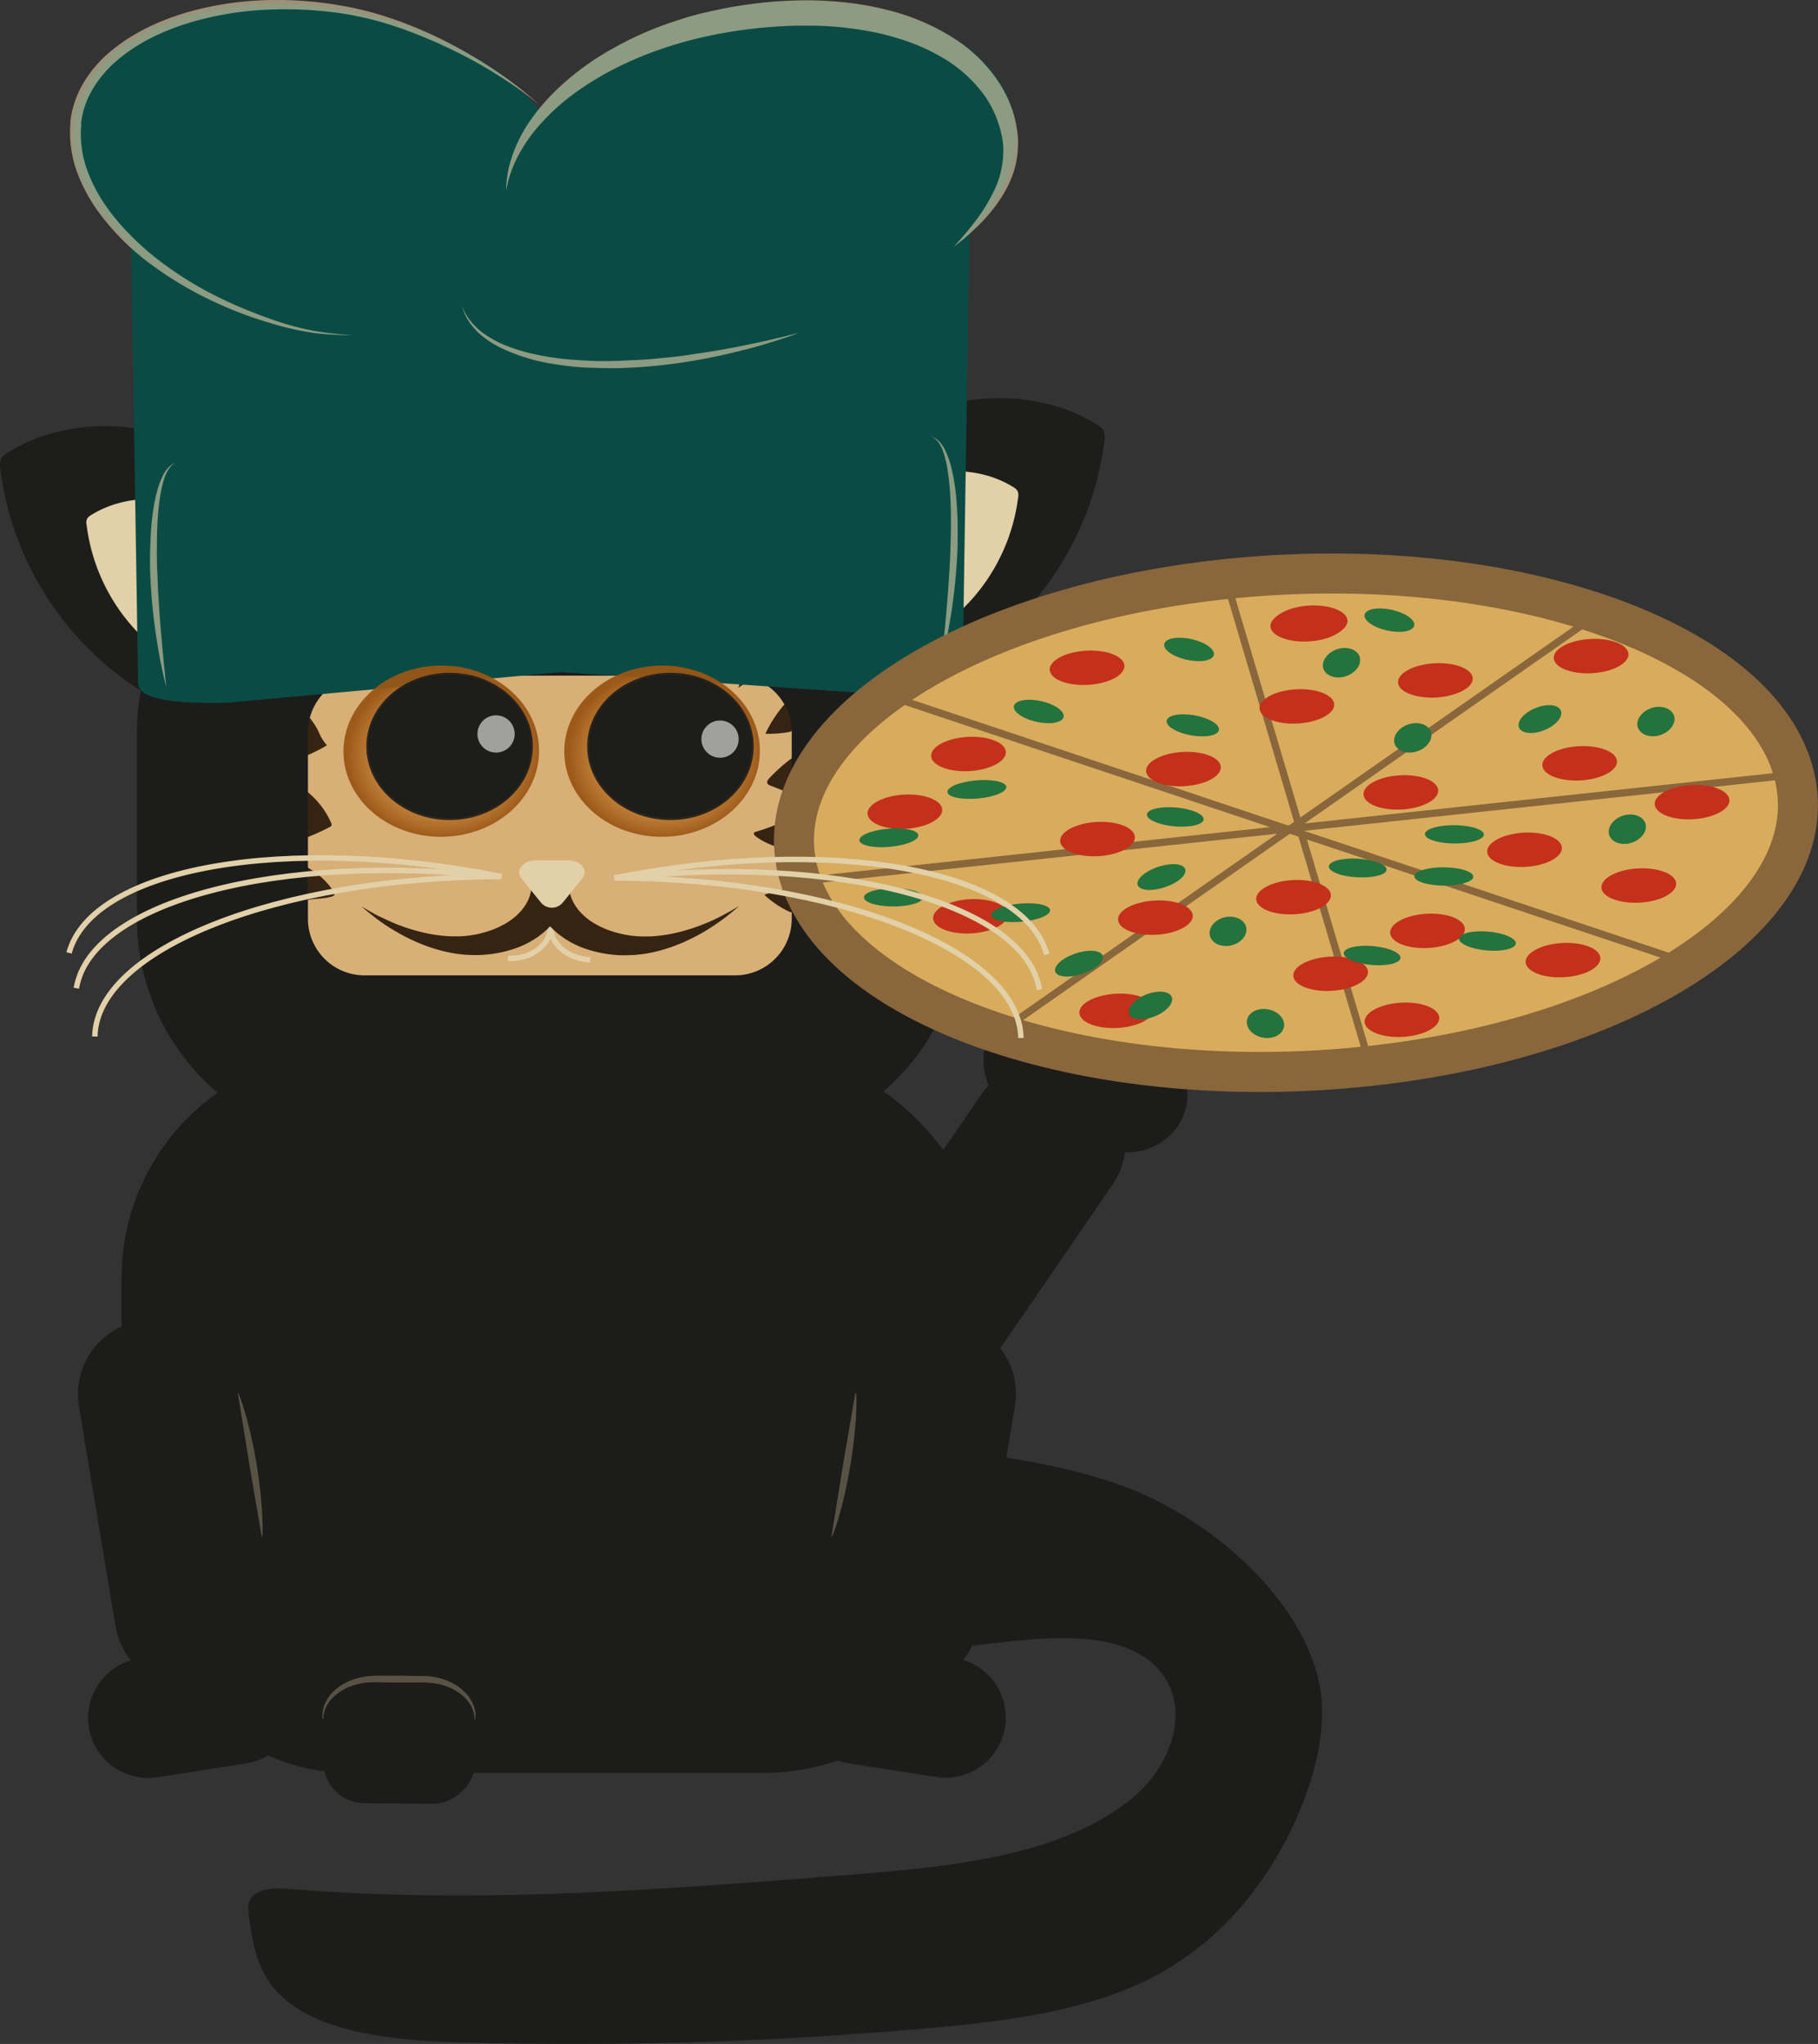 <svg xmlns="http://www.w3.org/2000/svg" xmlns:xlink="http://www.w3.org/1999/xlink" viewBox="0 0 499.82 561.78"><rect x="0" y="0" width="499.82" height="561.78" fill="#333333" stroke="none"/><defs><radialGradient id="a" cx="233.08" cy="234.35" r="24.51" gradientTransform="translate(-21.6 12.72) scale(1.1 0.96)" gradientUnits="userSpaceOnUse"><stop offset=".05" stop-color="#e69325" stop-opacity=".1"/><stop offset=".21" stop-color="#dc8b23" stop-opacity=".2"/><stop offset=".53" stop-color="#c4771e" stop-opacity=".48"/><stop offset=".95" stop-color="#9c5716" stop-opacity=".92"/><stop offset=".98" stop-color="#995515" stop-opacity=".95"/></radialGradient><radialGradient id="c" cx="177.74" cy="233.67" r="24.51" gradientTransform="translate(-21.6 13.37) scale(1.1 0.96)" xlink:href="#a"/><radialGradient id="b" cx="184.32" cy="205.16" r="21.62" gradientUnits="userSpaceOnUse"><stop offset=".14" stop-color="#1d1d1b" stop-opacity=".2"/><stop offset=".77" stop-color="#1d1d1b" stop-opacity=".72"/><stop offset=".95" stop-color="#1d1d1b" stop-opacity=".9"/></radialGradient><radialGradient id="d" cx="123.61" cy="205.16" r="21.62" xlink:href="#b"/></defs><g fill="#e2d0a8"><path d="M170.86 123.62s-.49.32-1.36.77c-.22.11-.47.23-.72.37s-.5.31-.77.48c-.54.32-1.12.68-1.75 1.13s-1.28.92-2 1.42a7.67 7.67 0 0 0-1 .83c-.31.31-.68.56-1 .88l-1 1s-.61.69-.94 1c-.65.67-1.2 1.45-1.78 2.19s-1.09 1.55-1.55 2.37-.92 1.63-1.34 2.43-.78 1.62-1 2.43l-.44 1.17-.37 1.13c-.25.73-.42 1.42-.6 2-.09.31-.16.61-.25.88l-.17.76c-.21.93-.38 1.5-.38 1.5h-.3l-.15-1.48-.08-.78v-.93a14.44 14.44 0 0 1 .09-2.22l.14-1.27c.07-.43.18-.88.27-1.34a23.67 23.67 0 0 1 .78-2.84c.17-.48.39-1 .58-1.44l.31-.73.38-.71c.26-.47.48-1 .79-1.42l.9-1.36a22.31 22.31 0 0 1 2.13-2.46 22.88 22.88 0 0 1 2.36-2.08c.41-.31.84-.57 1.24-.85a9.1 9.1 0 0 1 1.23-.74l1.21-.64c.4-.19.8-.33 1.18-.49s.73-.32 1.09-.42l1-.28.9-.25.77-.13 1.46-.24zm-36.78-.07h2.39c.31 0 .63.11 1 .18l1.15.23c.4.09.78.26 1.2.4s.86.3 1.3.49.86.46 1.31.7a10.5 10.5 0 0 1 1.34.83c.45.3.89.64 1.33 1a18.55 18.55 0 0 1 2.42 2.5 19.85 19.85 0 0 1 2 3l.78 1.63a16 16 0 0 1 .61 1.68l.27.84.17.86c.1.57.23 1.13.31 1.68a16.57 16.57 0 0 1 .11 3.21c0 .51 0 1-.1 1.47l-.27 1.35a11.44 11.44 0 0 1-.67 2.29c-.12.33-.22.64-.35.92l-.4.75a15.29 15.29 0 0 1-.81 1.36l-.29-.08.29-1.44.15-.76.09-.91a18 18 0 0 0 .15-2.18v-1.25c0-.43-.07-.87-.1-1.33a23.17 23.17 0 0 0-.42-2.85c-.11-.49-.26-1-.39-1.47l-.21-.74-.28-.73c-.2-.48-.35-1-.59-1.46l-.71-1.43a22 22 0 0 0-1.7-2.67 22.34 22.34 0 0 0-2-2.34c-.35-.36-.73-.67-1.08-1a8.77 8.77 0 0 0-1.09-.89l-1.07-.77c-.36-.24-.73-.43-1.07-.64a15.29 15.29 0 0 0-1.93-1l-.82-.39-.74-.26-1.4-.49z"/><path d="M147.47 120.73h.4a3.71 3.71 0 0 1 1.17.37 5.8 5.8 0 0 1 1.61 1.12 8.72 8.72 0 0 1 1.54 2 12.35 12.35 0 0 1 1.14 2.69 18.27 18.27 0 0 1 .66 3.1 23.29 23.29 0 0 1 .15 3.31 29.5 29.5 0 0 1-.28 3.35 31.41 31.41 0 0 1-.66 3.26c-.26 1.06-.63 2.08-1 3.05a24.25 24.25 0 0 1-1.16 2.74 22 22 0 0 1-1.26 2.35 21.43 21.43 0 0 1-1.23 1.89c-.38.55-.77 1-1.07 1.39-.63.75-1 1.14-1 1.14l-.27-.12.55-1.34c.34-.86.81-2.09 1.34-3.58a58.65 58.65 0 0 0 2.82-11.14c.65-4.14.63-8.45-.44-11.4a10.38 10.38 0 0 0-.91-1.9 6 6 0 0 0-1-1.23 4.3 4.3 0 0 0-.84-.6l-.33-.18z"/></g><path fill="#1c1c1b" d="M217.2 458.68c-2.37-6.07 3.77-12.14 6.29-18.29a39.33 39.33 0 0 0 2-8.18c2.26-12.7 3.18-34.6 25-34 20.6.52 47.88 5.07 64.94 13 22.71 10.6 42.72 30.67 47.18 51 3.12 14.23-2.56 31.65-9.94 45.18-7.65 14-19.1 27.36-35.52 35.92-18.1 9.44-40.36 12.23-61.83 14.14a1096.92 1096.92 0 0 1-129.4 3.86c-19.29-.57-41.43-2.93-51.17-15.55-4.35-5.64-5.38-12.45-6.31-19-.25-1.79-.46-3.75.82-5.31 2.15-2.61 7-2.56 10.91-2.24 51.32 4.2 103.45.07 155.13-4.05 27.33-2.18 57.36-5.37 76.21-21.13 13.2-11 17-30.57 1.88-39.3-9.44-5.46-22.64-4.93-34.57-3.7a477 477 0 0 0-60.75 10.21z"/><g fill="#1c1c1b" data-name="Body/Beine"><rect width="238.82" height="198.37" x="33.42" y="288.92" rx="62.36" ry="62.36"/><path d="M278.58 293.62a20.22 20.22 0 0 0-8.78 7.18l-34.69 50.57a20.44 20.44 0 0 0 5.28 28.34l2.47 1.69a20.44 20.44 0 0 0 28.34-5.28l34.72-50.58a20.44 20.44 0 0 0-5.28-28.34l-2.47-1.69a20.41 20.41 0 0 0-19.59-1.89" data-name="Bein rechts"/></g><rect width="57.62" height="33.04" x="322.15" y="308.5" fill="#1c1c1b" data-name="Hinterpfötchen rechts" rx="16.52" ry="16.52" transform="matrix(0.95, 0.32, -0.32, 0.95, 69.02, -124.85)"/><path fill="#1c1c1b" d="M36.68 457.2a20.22 20.22 0 0 1-4.92-10.22L21.7 386.49a20.44 20.44 0 0 1 16.76-23.45l2.95-.49a20.44 20.44 0 0 1 23.45 16.76l10.06 60.5a20.44 20.44 0 0 1-16.76 23.45l-2.95.49a20.41 20.41 0 0 1-18.53-6.54" data-name="Bein links"/><path fill="#e2d0a8" d="M65.56 382.91a59.6 59.6 0 0 1 2 6c.26.91.54 1.89.79 2.94s.55 2.15.78 3.3.53 2.33.74 3.54l.67 3.67.55 3.69c.2 1.22.3 2.43.45 3.59s.23 2.3.33 3.37.16 2.09.21 3a60.12 60.12 0 0 1 .07 6.33h-.2l-3.38-19.71-3.18-19.75z" data-name="Pfad Bein links" opacity=".3"/><path fill="#1c1c1b" d="M62.48 452.04a16.57 16.57 0 0 1 18.88 13.77 16.57 16.57 0 0 1-13.77 18.88l-24.28 3.8a16.57 16.57 0 0 1-18.89-13.78 16.57 16.57 0 0 1 13.77-18.88l24.28-3.8" data-name="Hinterpfötchen links"/><path fill="#1c1c1b" d="M264.07 457.11a20.22 20.22 0 0 0 4.92-10.22l10.06-60.49a20.44 20.44 0 0 0-16.76-23.45l-2.95-.49a20.44 20.44 0 0 0-23.42 16.76l-10.06 60.49a20.44 20.44 0 0 0 16.76 23.45l2.95.49a20.41 20.41 0 0 0 18.53-6.54" data-name="Bein links"/><path fill="#e2d0a8" d="M235.39 382.86a59.6 59.6 0 0 1-.06 6.33c0 .94-.1 2-.21 3s-.18 2.21-.33 3.37-.25 2.37-.45 3.59l-.56 3.69-.67 3.67c-.21 1.21-.5 2.39-.74 3.54s-.52 2.25-.78 3.3-.53 2-.79 2.94a60.12 60.12 0 0 1-2 6h-.2l3.18-19.75 3.38-19.71z" data-name="Pfad Bein links" opacity=".3"/><path fill="#1c1c1b" d="M238.27 451.95a16.57 16.57 0 0 0-18.88 13.77 16.57 16.57 0 0 0 13.78 18.9l24.28 3.8a16.57 16.57 0 0 0 18.88-13.8 16.57 16.57 0 0 0-13.77-18.88l-24.28-3.8" data-name="Hinterpfötchen links"/><path fill="#e2d0a8" d="M88.67 472.41v-.59a6 6 0 0 1 .09-1.73 9 9 0 0 1 .94-2.58 11.41 11.41 0 0 1 .92-1.45 11.92 11.92 0 0 1 1.3-1.38 13.54 13.54 0 0 1 3.55-2.38 17.26 17.26 0 0 1 4.54-1.43l1.24-.17 1.27-.09c.84-.05 1.59-.05 2.4-.05h4.85l4.85.09h2.44l1.17.1 1.29.19a17.3 17.3 0 0 1 4.53 1.49 13.57 13.57 0 0 1 3.51 2.42 11.67 11.67 0 0 1 1.28 1.4 11.41 11.41 0 0 1 .9 1.46 9 9 0 0 1 .9 2.59 6.22 6.22 0 0 1 .06 1.73l-.05.6h-.2v-.58a7.19 7.19 0 0 0-.29-1.6 8.36 8.36 0 0 0-1.09-2.27 10.11 10.11 0 0 0-2.23-2.39 13.72 13.72 0 0 0-3.35-2 17.83 17.83 0 0 0-4.19-1.15 32.14 32.14 0 0 0-4.67-.2h-4.85l-4.85-.05a32.12 32.12 0 0 0-4.67.13 17.83 17.83 0 0 0-4.2 1.09 13.72 13.72 0 0 0-3.44 2.01 10.11 10.11 0 0 0-2.27 2.36 8.36 8.36 0 0 0-1.12 2.26 7.17 7.17 0 0 0-.31 1.59v.58z" data-name="Pfad Vorderpfötchen links" opacity=".3"/><rect width="31.54" height="41.74" x="146.16" y="489.48" fill="#1c1c1b" data-name="Vorderpfötchen links" rx="11.34" ry="11.34" transform="translate(-401.63 638.29) rotate(-89.6)"/><rect width="172.31" height="104.95" x="61.54" y="171.67" fill="#d8af76" data-name="Face" rx="47.23" ry="47.23"/><path fill="none" stroke="#e2d0a8" stroke-width="1.5" stroke-miterlimit="10" d="M151.37 254.39c-.21 4.93 4.67 9.14 10.91 9.41m-10.94-8.82c-.21 4.93-5.44 8.71-11.69 8.43"/><path fill="#362413" d="M156.92 240.41v.73l-.08 1.26c-.05.5-.12 1-.22 1.59a20.56 20.56 0 0 1-3.86 8.82 21.9 21.9 0 0 1-4.38 4.32 25.07 25.07 0 0 1-5.7 3.17 33.57 33.57 0 0 1-13 2.19 32.21 32.21 0 0 1-3.34-.24c-1.09-.11-2.15-.32-3.19-.53a44.35 44.35 0 0 1-5.93-1.72 50.68 50.68 0 0 1-5.22-2.26c-1.61-.8-3.07-1.65-4.4-2.46s-2.5-1.61-3.51-2.36-1.87-1.42-2.58-2c-1.39-1.14-2.16-1.8-2.16-1.8l2.42 1.42c.79.41 1.72 1 2.84 1.49s2.37 1.13 3.76 1.71 2.93 1.14 4.57 1.64a47.74 47.74 0 0 0 5.19 1.3 40.44 40.44 0 0 0 5.59.66c.95 0 1.9.06 2.84 0a26.44 26.44 0 0 0 2.76-.25 29.53 29.53 0 0 0 5.43-1.32 23.65 23.65 0 0 0 4.66-2.19 17 17 0 0 0 3.49-2.84 12.94 12.94 0 0 0 2.13-3 10.54 10.54 0 0 0 1.13-4.93v-1.28l-.09-.73z"/><path fill="#362413" d="M156.49 240.95l-.08.73v1.28a10.54 10.54 0 0 0 1.17 4.93 12.94 12.94 0 0 0 2.15 3 17 17 0 0 0 3.51 2.81 23.65 23.65 0 0 0 4.68 2.16 29.53 29.53 0 0 0 5.44 1.28 26.45 26.45 0 0 0 2.76.23c.94.05 1.89 0 2.84 0a40.44 40.44 0 0 0 5.58-.7 47.74 47.74 0 0 0 5.19-1.34c1.64-.51 3.16-1.1 4.56-1.67s2.65-1.17 3.75-1.74 2-1.09 2.83-1.51l2.41-1.44s-.77.67-2.15 1.82c-.71.54-1.54 1.26-2.57 2s-2.18 1.54-3.49 2.38-2.78 1.68-4.38 2.49a50.68 50.68 0 0 1-5.2 2.3 44.35 44.35 0 0 1-5.92 1.76c-1 .21-2.1.43-3.19.55a32.21 32.21 0 0 1-3.34.27 33.57 33.57 0 0 1-13-2.1 25.07 25.07 0 0 1-5.73-3.13 21.9 21.9 0 0 1-4.41-4.29 20.56 20.56 0 0 1-3.92-8.79c-.11-.59-.18-1.1-.23-1.59l-.09-1.25v-.73z"/><path fill="#e2d0a8" d="M151.77 236.45h4.32c3.59 0 5.84 2.77 4 5l-2.16 2.67-3.16 3.9a3.9 3.9 0 0 1-6.09 0l-3.16-3.9-2.16-2.67c-1.8-2.22.45-5 4-5z"/><path fill="#1d1d1b" d="M44.33 193.11A84.82 84.82 0 0 1 .08 128.87a4.77 4.77 0 0 1 .26-2.83 4.64 4.64 0 0 1 1.72-1.58c12-7.6 27.38-8.93 41.23-5.59s26.36 11 37.28 20.12a9.39 9.39 0 0 1 3.26 4c.76 2.38-.4 4.91-1.53 7.13l-12.08 23.8c-4.11 8.08-8.5 16.49-15.94 21.65a11.84 11.84 0 0 1-6.86 2.52 7.73 7.73 0 0 1-7.26-7.26"/><path fill="#e2d0a8" d="M50.82 183.62a51.83 51.83 0 0 1-27-39.26 2.92 2.92 0 0 1 .1-1.74 2.84 2.84 0 0 1 1.05-1c7.36-4.65 16.73-5.46 25.2-3.42s16.11 6.7 22.78 12.29a5.74 5.74 0 0 1 2 2.46c.47 1.45-.25 3-.94 4.36l-7.39 14.53c-2.51 4.94-5.19 10.07-9.74 13.23a7.24 7.24 0 0 1-4.19 1.54 4.73 4.73 0 0 1-4.44-4.44"/><path fill="#1d1d1b" d="M259.39 185.41a84.82 84.82 0 0 0 44.25-64.24 4.77 4.77 0 0 0-.26-2.83 4.64 4.64 0 0 0-1.72-1.58c-12-7.6-27.38-8.93-41.23-5.59s-26.36 11-37.28 20.12a9.39 9.39 0 0 0-3.26 4c-.76 2.38.4 4.91 1.53 7.13l12.09 23.78c4.11 8.08 8.5 16.49 15.94 21.65a11.84 11.84 0 0 0 6.86 2.52 7.73 7.73 0 0 0 7.26-7.26"/><path fill="#e2d0a8" d="M252.92 175.95a51.83 51.83 0 0 0 27-39.26 2.92 2.92 0 0 0-.16-1.73 2.84 2.84 0 0 0-1.05-1c-7.36-4.65-16.73-5.46-25.2-3.42s-16.11 6.7-22.78 12.29a5.74 5.74 0 0 0-2 2.46c-.47 1.45.25 3 .94 4.36l7.39 14.53c2.51 4.94 5.19 10.07 9.74 13.23a7.24 7.24 0 0 0 4.19 1.54 4.73 4.73 0 0 0 4.44-4.44"/><g data-name="Ninja Mask"><path fill="#362413" d="M86.07 186.87l5.67 3q-.88-4.32-2.13-8.55-2.35 2.31-4.68 4.63m8.15-11.9a8 8 0 0 0 2.75 2.69l5.71 4a.9.9 0 0 0 .24-.76v-6.62a3 3 0 0 0-.2-1.29 2 2 0 0 0-1.7-1 5.89 5.89 0 0 0-2 .36l-3.46 1m15.43-.81a18.92 18.92 0 0 1 7.8 7.93l5.72-9.44a1.25 1.25 0 0 0 .26-.77c-.08-.6-.88-.74-1.48-.72l-6.44.18c-2 .06-4.42.38-5.22 2.21m20.17-2.33c2.8 3 5.76 6.28 5.91 10.34q3.94-6.13 7.48-12.52c.3-.54.51-1.37-.05-1.62a1.13 1.13 0 0 0-.6 0l-15.22 1.85m19.03 1.77c.76 3.5 4.64 5.66 5.44 9.16a25 25 0 0 0 3.07-8.82 1.52 1.52 0 0 0-.11-1.06c-.35-.53-1.12-.44-1.75-.39-2.26.19-4.78-.81-6.66.45m21.55 2.65l1 3.56c.49 1.67 1 3.56.11 5.08l7.52-7.9a1.12 1.12 0 0 0 .37-.61.93.93 0 0 0-.37-.73c-1.07-1-2.69-.93-4.13-.83l-4.18.31m17.66-.83a10.3 10.3 0 0 1 4.64 9.44c1.75-2.74 3.54-5.59 4-8.8a1.2 1.2 0 0 0-.11-.89c-.25-.34-.75-.35-1.17-.32l-8.29.6m17.63 3.87c0 2.8.49 5.58.7 8.37a15.68 15.68 0 0 1-1.17 8.22 49.52 49.52 0 0 0 12.31-10.93c.23-.29.48-.67.32-1s-.49-.39-.8-.46a13.71 13.71 0 0 1-3.92-1.65c-1-.62-1.93-1.38-3-1.92a4.73 4.73 0 0 0-3.43-.52m12.42 19.77a33.92 33.92 0 0 0-6.43 9.36 31.7 31.7 0 0 0 6.24-.44 2.32 2.32 0 0 0 1.06-.37 2.36 2.36 0 0 0 .68-1.6 43.57 43.57 0 0 0 .35-8.66m2.16 15.58a46.31 46.31 0 0 0-9.43 7.73c-.37.39-.75.94-.51 1.42a1.37 1.37 0 0 0 .79.56l6.13 2.41a.72.72 0 0 0 .65 0 .71.71 0 0 0 .24-.43 46.18 46.18 0 0 0 1.66-12.77m.17 18.1a64 64 0 0 1-12.82 5.41.79.79 0 0 0-.51.32c-.16.31.13.65.4.86 2.81 2.19 6.35 3.19 9.79 4.14a.82.82 0 0 0 .41 0c.3-.07.41-.43.46-.74a21.73 21.73 0 0 0-.32-8.76m2.34 19.92a23.31 23.31 0 0 0-10.21 1.6 26.5 26.5 0 0 0 7 4.7.59.59 0 0 0 .34.08.59.59 0 0 0 .34-.31 45.09 45.09 0 0 0 2.33-4.08M81.7 193.88a21.42 21.42 0 0 1 5.87 7.16 12.32 12.32 0 0 0 2.31 3.79 37.45 37.45 0 0 1-7.29 3.48l-2.39-13.05m.49 19.89a22.56 22.56 0 0 1 10.37 11.08.86.86 0 0 1 .08.65 1.05 1.05 0 0 1-.52.44 60.69 60.69 0 0 1-6.63 3 1.28 1.28 0 0 1-.77.12c-.4-.11-.53-.54-.6-.9q-1.41-7.37-2.08-14.82m-1.68 20.9c5.13 2.13 10.23 5 12.93 9.6a.9.9 0 0 1 .18.59c-.06.34-.45.51-.8.62-3.11.92-6.69.32-9.54 1.79a1 1 0 0 1-.77.18.85.85 0 0 1-.45-.6l-2.62-7.56a12.28 12.28 0 0 1-1-5.62" data-name="Tiger Muster"/><path fill="#1c1c1b" d="M202.31 185.7a15.57 15.57 0 0 1 15.36 15.36v51.66a15.57 15.57 0 0 1-15.36 15.36H100.02a15.57 15.57 0 0 1-15.36-15.36v-51.65a15.57 15.57 0 0 1 15.36-15.36h102.29m0-47H100.02a62.55 62.55 0 0 0-62.36 62.36v51.66a62.55 62.55 0 0 0 62.36 62.36h102.29a62.55 62.55 0 0 0 62.36-62.36v-51.66a62.55 62.55 0 0 0-62.36-62.36z" data-name="Ninja Mask"/></g><path fill="#0a4c45" d="M237.32 190.47l-83-5.74-91.68 8.41c-4 0-24.67.9-24.67-5.33L35.76 49.24A11.37 11.37 0 0 1 47.1 37.91l98.37 12.83a24.52 24.52 0 0 0 6.18 0L255.4 37.91a11.37 11.37 0 0 1 11.34 11.34l-2.09 135.22c.01 6.23-13.73 6-27.33 6z"/><ellipse cx="141.3" cy="76.18" fill="#0a4c45" rx="43.33" ry="70" transform="translate(-13.29 169.33) rotate(-78.64)"/><ellipse cx="261.97" cy="74.85" fill="#0a4c45" rx="70" ry="43.33" transform="translate(-60.67 12.45) rotate(-9.2)"/><g data-name="Eyes brownish"><ellipse cx="234.1" cy="236.84" fill="url(#a)" data-name="Auge rechts" rx="26.89" ry="23.53" transform="translate(-54.63 -27.83) rotate(-0.62)"/><ellipse cx="173.39" cy="236.84" fill="url(#c)" data-name="Auge links" rx="26.89" ry="23.53" transform="translate(-54.63 -28.49) rotate(-0.62)"/><ellipse cx="184.32" cy="205.16" fill="#1d1d1b" stroke="url(#b)" stroke-miterlimit="10" data-name="Pupille rechts" rx="22.4" ry="19.75"/><ellipse cx="123.61" cy="205.16" fill="#1d1d1b" stroke="url(#d)" stroke-miterlimit="10" data-name="Pupille links" rx="22.4" ry="19.75"/><circle cx="197.96" cy="203.15" r="5.12" fill="#fff" data-name="Effekt Auge Gross rechts" opacity=".58"/><circle cx="136.38" cy="201.73" r="5.12" fill="#fff" data-name="Effekt Auge Gross links" opacity=".58"/></g><path fill="#e2d0a8" d="M97.19 92.18l-2.85-.08c-1.86-.08-4.59-.14-8-.59a77.49 77.49 0 0 1-12.24-2.79 106.38 106.38 0 0 1-15.25-5.78 99.21 99.21 0 0 1-16.68-9.81 67.34 67.34 0 0 1-15.42-15.32 44.68 44.68 0 0 1-5.48-10.27 31.62 31.62 0 0 1-2-11.89c0-.51 0-1 .09-1.54v-.79l.09-.73a26.28 26.28 0 0 1 .64-3.08 27.11 27.11 0 0 1 2.32-5.78 33.56 33.56 0 0 1 7.87-9.51c6.3-5.32 13.86-8.71 21.46-10.93a90 90 0 0 1 23-3.29 102.7 102.7 0 0 1 21.52 2l1.26.26.65.14.61.15 2.43.58c1.61.46 3.23.88 4.75 1.39s3 1 4.5 1.56 2.88 1.11 4.26 1.68a123.74 123.74 0 0 1 14.56 7.3c4.19 2.44 7.7 4.79 10.51 6.83s4.9 3.8 6.32 5l2.11 1.92-2.2-1.8c-1.47-1.13-3.64-2.77-6.53-4.67s-6.46-4.12-10.7-6.38a139.52 139.52 0 0 0-14.66-6.72c-1.38-.53-2.78-1.08-4.23-1.56s-2.93-1-4.45-1.43-3.06-.83-4.65-1.24l-2.44-.52-.62-.13-.29-.06-.31-.06L95.92 4a104.67 104.67 0 0 0-21.11-1.38A87.89 87.89 0 0 0 52.6 6.1c-7.31 2.16-14.51 5.47-20.33 10.44a31.68 31.68 0 0 0-7.2 8.66 24.15 24.15 0 0 0-2.09 5.14 23.61 23.61 0 0 0-.57 2.67l-.09.73v.67c0 .46-.07.92-.09 1.38a29.53 29.53 0 0 0 1.69 10.83 41.94 41.94 0 0 0 5 9.7 59.59 59.59 0 0 0 6.84 8.21 76.83 76.83 0 0 0 7.7 6.85 97.25 97.25 0 0 0 16.08 10.05c2.63 1.33 5.22 2.48 7.7 3.5s4.87 1.95 7.14 2.73a76 76 0 0 0 12 3.29c3.4.57 6.12.84 8 1zm41.98-39.86v-.61c0-.4 0-1 .1-1.76a30.49 30.49 0 0 1 1.4-6.63 38.94 38.94 0 0 1 4.67-9.54 56 56 0 0 1 4-5.24 60.51 60.51 0 0 1 5.11-5.2 74.32 74.32 0 0 1 13.27-9.59 94.79 94.79 0 0 1 16.64-7.54c3-1 6.09-2 9.27-2.72s6.43-1.45 9.69-1.92c1.57-.27 3.26-.47 4.94-.68s3.34-.34 5-.49c3.36-.21 6.75-.37 10.14-.3a96.21 96.21 0 0 1 10.17.7 77.33 77.33 0 0 1 10 1.84 61.22 61.22 0 0 1 18.4 7.71 41.13 41.13 0 0 1 13.34 13.4 33.36 33.36 0 0 1 3.53 8.14l.48 2.07c.14.69.23 1.38.34 2.06a19.19 19.19 0 0 1 .21 2c.05.72.05 1.39 0 2.07a25.62 25.62 0 0 1-1.3 7.5 31.51 31.51 0 0 1-2.87 6.07 43.73 43.73 0 0 1-6.66 8.27 64.45 64.45 0 0 1-5 4.49c-.6.49-1.07.85-1.39 1.09l-.48.37 1.59-1.76c1-1.15 2.5-2.87 4.24-5.13a48.91 48.91 0 0 0 5.32-8.62 25.29 25.29 0 0 0 2.49-12.2c0-.56-.1-1.14-.18-1.66a16.26 16.26 0 0 0-.33-1.74c-.15-.58-.27-1.16-.45-1.74l-.57-1.74a29 29 0 0 0-3.36-6.67 37.71 37.71 0 0 0-12.19-11 54.88 54.88 0 0 0-8-3.79 72.81 72.81 0 0 0-8.76-2.62 89.87 89.87 0 0 0-18.71-2.15 123.51 123.51 0 0 0-19 1.18 117.1 117.1 0 0 0-18.05 3.82 102.66 102.66 0 0 0-16.08 6.24 83.62 83.62 0 0 0-13.17 8.07 59.8 59.8 0 0 0-9.49 9 42 42 0 0 0-5.53 8.47 34.12 34.12 0 0 0-2.29 6.18c-.33 1.49-.48 2.3-.48 2.3zm-12.18 31.79l.45 1 .24.56c.1.2.23.4.37.63a11.83 11.83 0 0 0 1 1.5l.63.84.79.85a20.45 20.45 0 0 0 1.92 1.75 30.81 30.81 0 0 0 5.35 3.17 47.82 47.82 0 0 0 7 2.42 72.44 72.44 0 0 0 8.12 1.56c2.85.4 5.82.59 8.84.75s6.1.14 9.17 0 6.15-.26 9.17-.54 6-.57 8.86-1 5.63-.81 8.25-1.26c1.31-.21 2.58-.47 3.81-.69s2.42-.45 3.55-.69c2.27-.45 4.35-.92 6.2-1.31l4.76-1.12c2.63-.67 4.14-1 4.14-1s-1.46.53-4 1.4l-4.68 1.47c-1.82.53-3.86 1.15-6.13 1.71s-4.72 1.18-7.33 1.73-5.39 1.1-8.27 1.54c-1.44.23-2.91.45-4.4.64s-3 .37-4.53.52c-3.06.3-6.17.51-9.29.61s-6.25 0-9.32-.1-6.1-.48-9-.94a51.18 51.18 0 0 1-15.34-4.69 27.7 27.7 0 0 1-5.4-3.6 21.06 21.06 0 0 1-1.86-1.95l-.75-.93-.59-.91a9.69 9.69 0 0 1-.87-1.61c-.11-.24-.22-.46-.31-.67l-.19-.58zm-78.25 42.9l-.67.26a4.6 4.6 0 0 0-1.46 1.35 10.16 10.16 0 0 0-1.38 2.73 27.46 27.46 0 0 0-1 3.89 72.24 72.24 0 0 0-1 10.08c-.09 1.86-.08 3.78-.1 5.74s0 3.94.11 5.93.14 4 .25 5.94l.37 5.75c.27 3.73.57 7.21.85 10.19l1 10-.65-2.68c-.39-1.71-.92-4.16-1.44-7.13s-1.05-6.44-1.47-10.19-.72-7.76-.86-11.78c-.05-2-.07-4 0-6s.13-3.94.27-5.82.36-3.71.62-5.43a43 43 0 0 1 1-4.81 23.26 23.26 0 0 1 1.42-3.92 9.76 9.76 0 0 1 1.79-2.7 4.5 4.5 0 0 1 1.72-1.16zm207.02-7.02l.7.15a4.5 4.5 0 0 1 1.72 1.16 9.76 9.76 0 0 1 1.79 2.7 23.26 23.26 0 0 1 1.42 3.92 43 43 0 0 1 1 4.81c.26 1.72.5 3.54.62 5.43s.25 3.84.27 5.82 0 4 0 6c-.14 4-.44 8-.86 11.78s-.93 7.22-1.47 10.19-1 5.42-1.44 7.13l-.65 2.68 1-10c.28-3 .58-6.47.85-10.19l.37-5.75c.11-2 .2-3.95.25-5.94s.12-4 .11-5.93 0-3.88-.1-5.74a72.24 72.24 0 0 0-1-10.08 27.46 27.46 0 0 0-1-3.89 10.16 10.16 0 0 0-1.38-2.73 4.6 4.6 0 0 0-1.46-1.31z" opacity=".6"/><path fill="#d8ac5c" stroke="#89663b" stroke-width="11" stroke-miterlimit="10" d="M376.14 293.04c-75.42 8.09-145.45-15.31-156.41-52.26s41.29-73.47 116.72-81.56 145.47 15.3 156.41 52.26-41.3 73.47-116.72 81.56z"/><path fill="none" stroke="#89663b" stroke-width="2" stroke-miterlimit="10" d="M490.98 213.14l-269.67 28.93m155.58 51.47L337.7 161.41m124.98 102.81l-218.39-72.98m193.35-21.32L274.67 283.8"/><path fill="#c4301c" d="M361.57 175.75c-5.62.6-10.79-1-11.55-3.52s3.19-5.1 8.81-5.7 10.79 1 11.55 3.52-3.19 5.09-8.81 5.7z"/><path fill="#c4301c" d="M360.92 176.21c-5.62.6-10.79-1-11.55-3.52s3.19-5.1 8.81-5.7 10.79 1 11.55 3.52-3.2 5.11-8.81 5.7zm35.07 15.41c-5.62.6-10.79-1-11.55-3.52s3.19-5.1 8.81-5.7 10.79 1 11.55 3.52-3.19 5.05-8.81 5.7zm-38.07 7.15c-5.62.6-10.79-1-11.55-3.52s3.19-5.1 8.81-5.7 10.79 1 11.55 3.52-3.22 5.09-8.81 5.7zm28.58 23.63c-5.62.6-10.79-1-11.55-3.52s3.19-5.1 8.81-5.7 10.79 1 11.55 3.52-3.18 5.1-8.81 5.7zm49.16-7.99c-5.62.6-10.79-1-11.55-3.52s3.19-5.1 8.81-5.7 10.79 1 11.55 3.52-3.19 5.09-8.81 5.7zm3.15-29.47c-5.62.6-10.79-1-11.55-3.52s3.19-5.1 8.81-5.7 10.79 1 11.55 3.52-3.19 5.1-8.81 5.7zm27.76 40.14c-5.62.6-10.79-1-11.55-3.52s3.19-5.1 8.81-5.7 10.79 1 11.55 3.52-3.19 5.09-8.81 5.7zm-46.06 13.09c-5.62.6-10.79-1-11.55-3.52s3.19-5.1 8.81-5.7 10.79 1 11.55 3.52-3.18 5.1-8.81 5.7zm31.41 9.83c-5.62.6-10.79-1-11.55-3.52s3.19-5.1 8.81-5.7 10.79 1 11.55 3.52-3.14 5.1-8.81 5.7zm-20.83 20.5c-5.62.6-10.79-1-11.55-3.52s3.19-5.1 8.81-5.7 10.79 1 11.55 3.52-3.18 5.1-8.81 5.7zm-37.26-8.04c-5.62.6-10.79-1-11.55-3.52s3.19-5.1 8.81-5.7 10.79 1 11.55 3.52-3.19 5.09-8.81 5.7zm-7.02 24.44c-5.62.6-10.79-1-11.55-3.52s3.19-5.1 8.81-5.7 10.79 1 11.55 3.52-3.19 5.1-8.81 5.7zm-19.61-12.65c-5.62.6-10.79-1-11.55-3.52s3.19-5.1 8.81-5.7 10.79 1 11.55 3.52-3.19 5.07-8.81 5.7zM357 251.2c-5.62.6-10.79-1-11.55-3.52s3.19-5.1 8.81-5.7 10.79 1 11.55 3.52-3.19 5.12-8.81 5.7zm-48.61 31.24c-5.62.6-10.79-1-11.55-3.52s3.19-5.1 8.81-5.7 10.79 1 11.55 3.52-3.19 5.1-8.81 5.7zm-5.28-47.21c-5.62.6-10.79-1-11.55-3.52s3.19-5.1 8.81-5.7 10.79 1 11.55 3.52-3.19 5.09-8.81 5.7zm15.92 21.6c-5.62.6-10.79-1-11.55-3.52s3.19-5.1 8.81-5.7 10.79 1 11.55 3.52-3.19 5.09-8.81 5.7zm-50.85-.37c-5.62.6-10.79-1-11.55-3.52s3.19-5.1 8.81-5.7 10.79 1 11.55 3.52-3.18 5.09-8.81 5.7zm58.56-40.47c-5.62.6-10.79-1-11.55-3.52s3.19-5.1 8.81-5.7 10.79 1 11.55 3.52-3.19 5.1-8.81 5.7zm-26.5-27.84c-5.62.6-10.79-1-11.55-3.52s3.19-5.1 8.81-5.7 10.79 1 11.55 3.52-3.18 5.1-8.81 5.7zm-32.6 23.7c-5.62.6-10.79-1-11.55-3.52s3.19-5.1 8.81-5.7 10.79 1 11.55 3.52-3.19 5.09-8.81 5.7zm-17.5 15.86c-5.62.6-10.79-1-11.55-3.52s3.19-5.1 8.81-5.7 10.79 1 11.55 3.52-3.18 5.09-8.81 5.7z"/><path fill="#24723e" d="M282.11 197.48c-3.26-1.42-4.34-3.44-2.42-4.51s6.12-.78 9.38.65 4.34 3.44 2.42 4.51-6.12.77-9.38-.65zm42.81 3.99c-3.61-1.21-5.18-3.13-3.52-4.29s5.94-1.13 9.55.07 5.18 3.13 3.52 4.29-5.94 1.13-9.55-.07zm-1.49-21.04c-3.26-1.42-4.34-3.44-2.42-4.51s6.12-.78 9.38.65 4.34 3.44 2.42 4.51-6.12.77-9.38-.65zm55.08-8.05c-3.26-1.42-4.34-3.44-2.42-4.51s6.12-.78 9.38.65 4.34 3.44 2.42 4.51-6.12.77-9.38-.65zm-14.68 9.59c.64-2.23 3.4-4 6.16-3.86s4.47 2 3.83 4.22-3.4 4-6.16 3.86-4.48-1.99-3.83-4.22zm19.59 20.65c.64-2.23 3.4-4 6.16-3.86s4.47 2 3.83 4.22-3.4 4-6.16 3.86-4.47-2.02-3.83-4.22zm35.5-6c2.12-2 5.83-3.24 8.29-2.68s2.74 2.67.62 4.71-5.83 3.24-8.29 2.68-2.75-2.64-.62-4.71zm31.34 1.55c.59-2.23 3.31-4 6.07-3.89s4.53 2 3.94 4.19-3.31 4-6.07 3.89-4.53-1.96-3.94-4.19zm-7.87 29.59c.59-2.23 3.31-4 6.07-3.89s4.53 2 3.94 4.19-3.31 4-6.07 3.89-4.53-1.96-3.94-4.19zm-41.84-.94c4.46.15 7.76 1.39 7.38 2.77s-4.31 2.38-8.77 2.23-7.76-1.39-7.38-2.77 4.31-2.38 8.77-2.23zm-2.91 11.58c4.46.15 7.76 1.39 7.38 2.77s-4.31 2.38-8.77 2.23-7.76-1.39-7.38-2.77 4.31-2.38 8.77-2.23zm-22.92-2.26c4.31.49 7.16 2 6.36 3.33s-4.95 2-9.26 1.56-7.16-2-6.36-3.33 4.95-2.08 9.26-1.56zm4.38 24.1c4.18.68 6.74 2.3 5.7 3.61s-5.26 1.84-9.44 1.16-6.74-2.3-5.7-3.61 5.26-1.84 9.44-1.16zm31.71-3.99c4.18.68 6.74 2.3 5.7 3.61s-5.26 1.84-9.44 1.16-6.74-2.3-5.7-3.61 5.26-1.79 9.44-1.16zm-85.82-34.1c4.18.68 6.74 2.3 5.7 3.61s-5.26 1.84-9.44 1.16-6.74-2.3-5.7-3.61 5.26-1.84 9.44-1.16zm-57.15-7.61c4.46-.48 8.39.23 8.79 1.58s-2.89 2.83-7.34 3.31-8.39-.23-8.79-1.58 2.89-2.83 7.34-3.31zm-24.2 13.28c4.46-.48 8.39.23 8.79 1.58s-2.89 2.83-7.34 3.31-8.39-.23-8.79-1.58 2.88-2.83 7.34-3.31zm2.57 16.32c4.47.09 7.85 1.28 7.54 2.66s-4.19 2.43-8.66 2.34-7.85-1.28-7.54-2.66 4.19-2.43 8.66-2.34zm33.66 4.27c4.46-.48 8.39.23 8.79 1.58s-2.89 2.83-7.34 3.31-8.39-.23-8.79-1.58 2.88-2.84 7.34-3.31zm35.67-8.87c3-1.77 7.1-2.53 9.19-1.68s1.35 3-1.64 4.73-7.1 2.53-9.19 1.68-1.35-2.96 1.64-4.73zm-22.67 23.8c3-1.77 7.1-2.53 9.19-1.68s1.35 3-1.64 4.73-7.1 2.53-9.19 1.68-1.31-2.96 1.64-4.73zm39.71-7.33c.29-2.23 2.79-4.05 5.57-4.06s4.8 1.8 4.5 4-2.79 4.05-5.57 4.06-4.8-1.76-4.5-4zm-20.66 19.23c2.27-2 6.07-3.13 8.47-2.52s2.51 2.73.24 4.74-6.07 3.13-8.47 2.52-2.49-2.74-.24-4.74zm31 6.6c-.65-2.18 1.06-4.19 3.82-4.49s5.52 1.23 6.17 3.42-1.06 4.19-3.82 4.49-5.54-1.23-6.17-3.42z"/><path fill="none" stroke="#e2d0a8" stroke-width="1.5" stroke-miterlimit="10" d="M18.98 261.91c6.37-23.44 59.56-32.82 118.91-21m-116.9 30.71c3.95-23.82 56-37.51 116.48-30.61M26.08 284.89c.42-24 50.19-43.67 111.28-44m150.42 21.43c-6.37-23.44-59.56-32.82-118.91-21m116.9 30.67c-3.95-23.82-56-37.51-116.48-30.61m111.39 43.92c-.42-24-50.19-43.67-111.28-44"/></svg>
